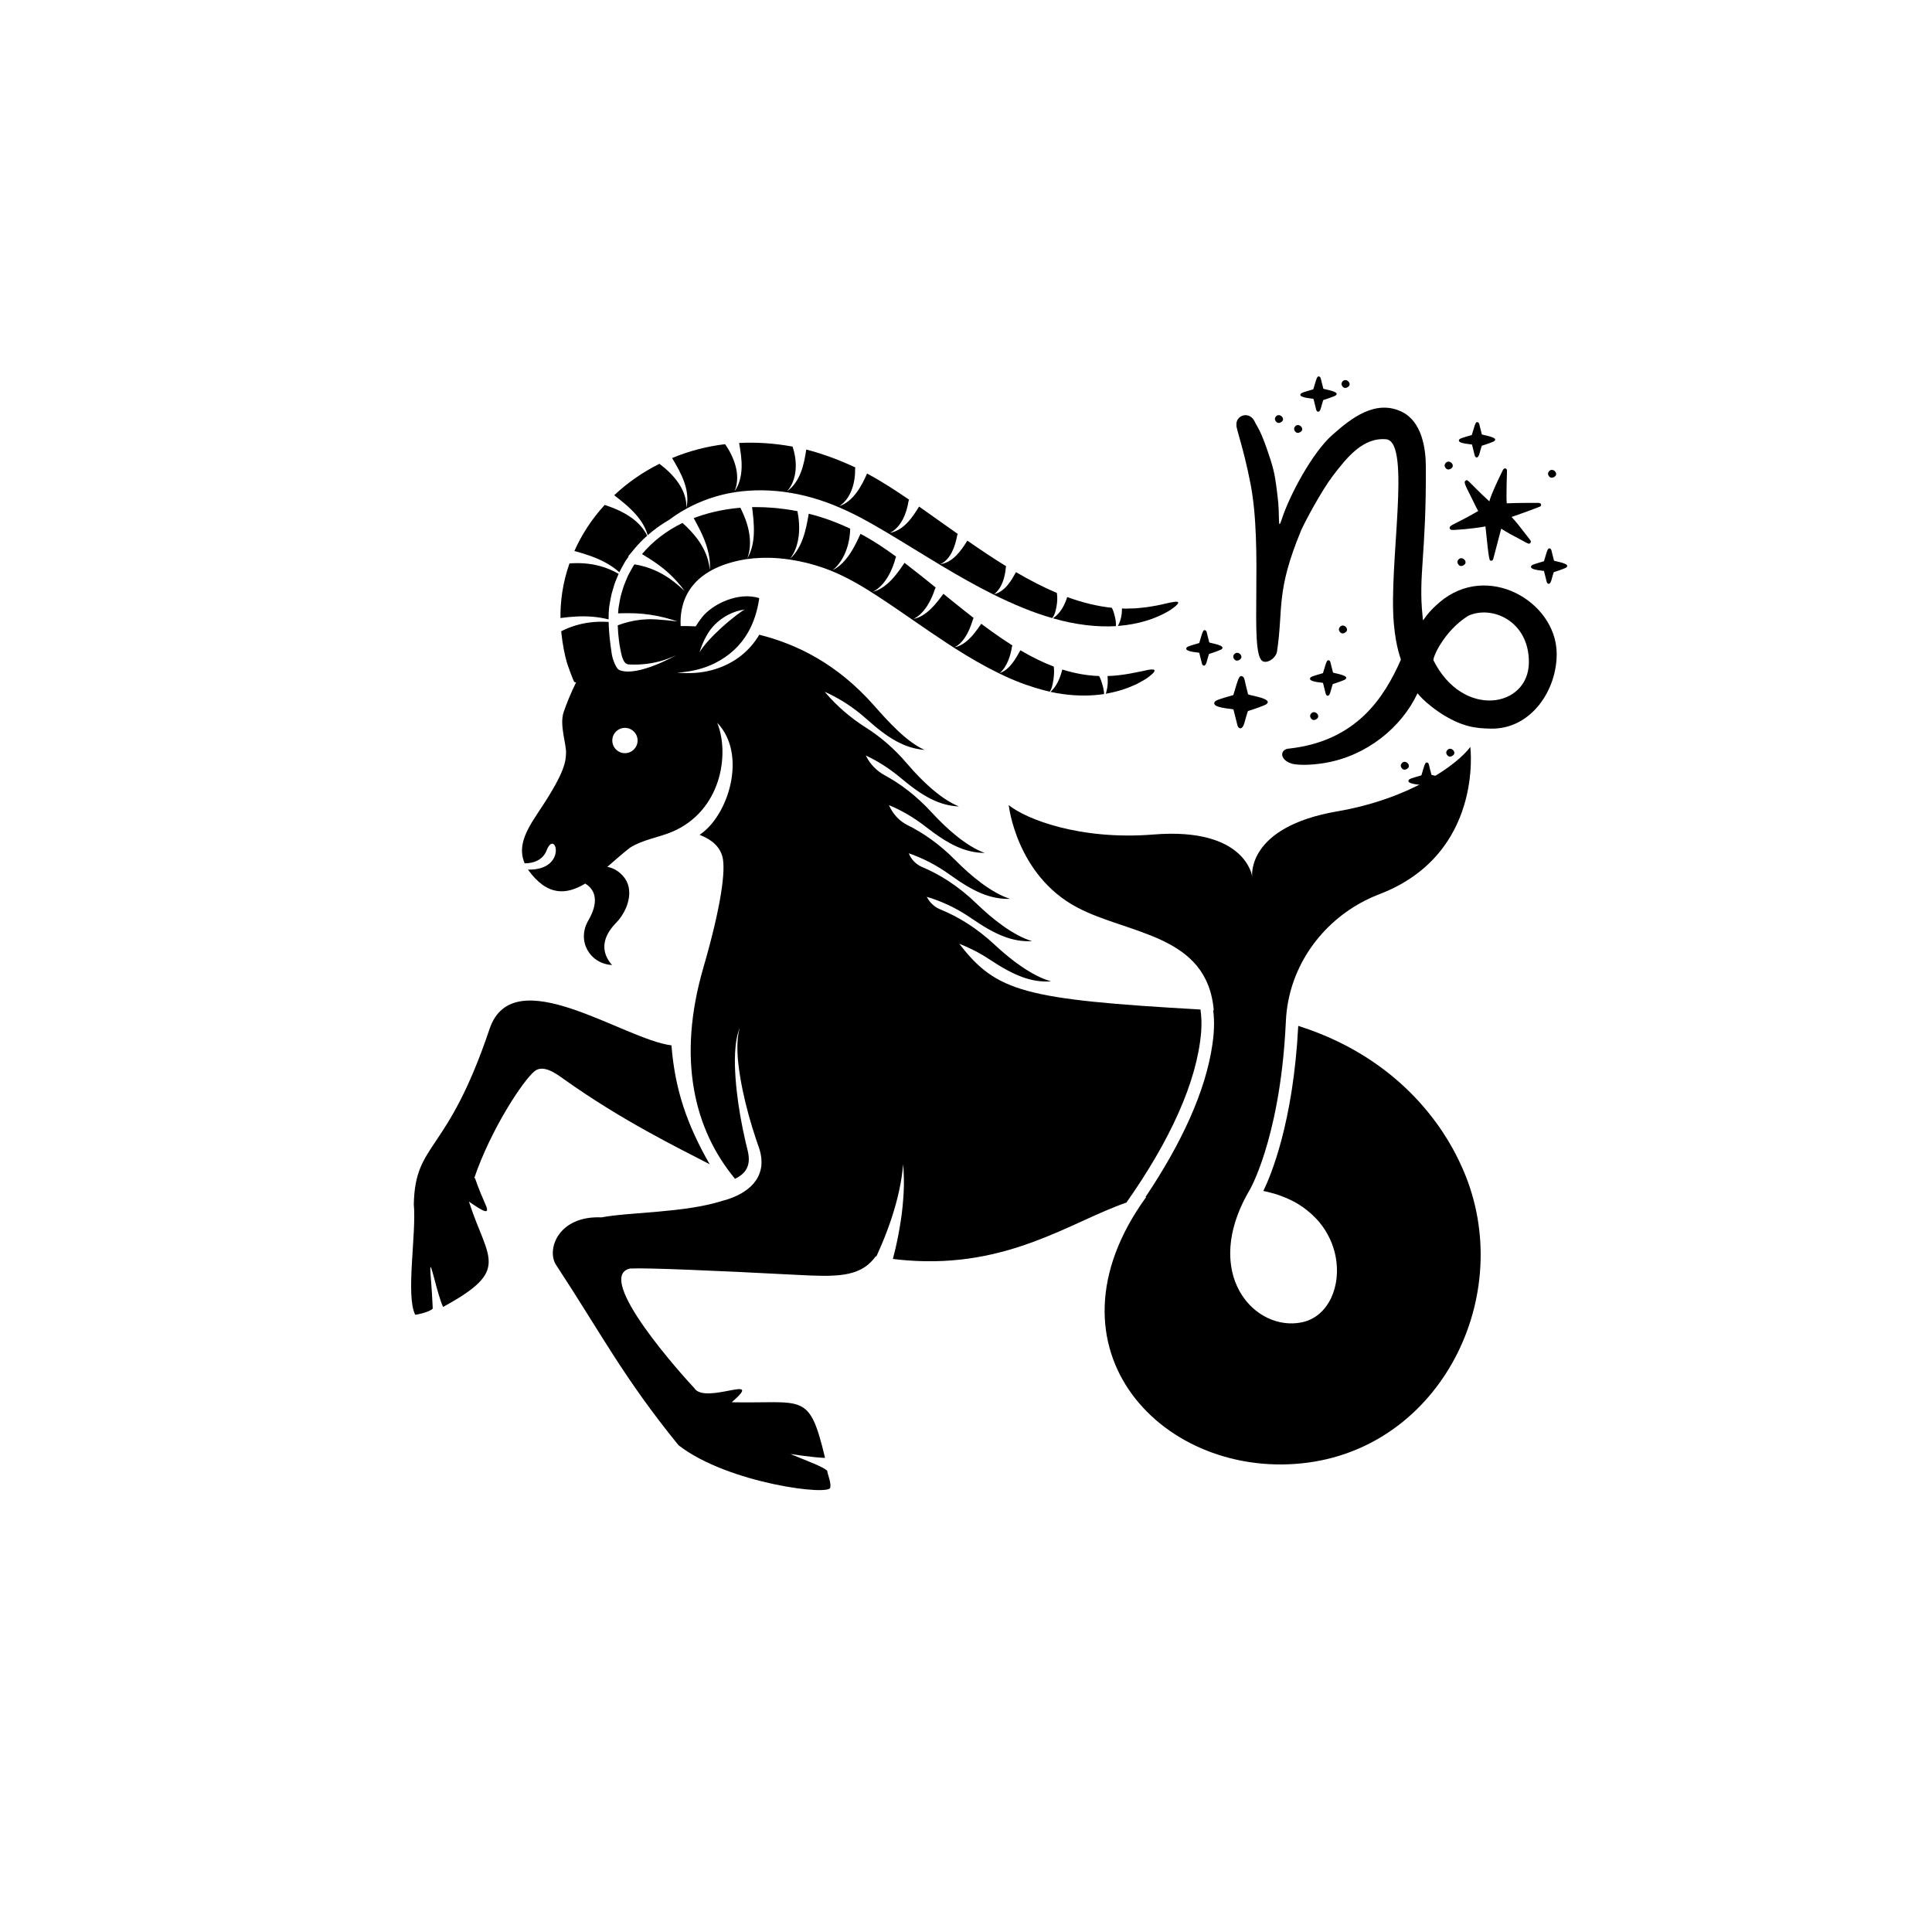 <svg xmlns="http://www.w3.org/2000/svg" xmlns:xlink="http://www.w3.org/1999/xlink" width="2000" zoomAndPan="magnify" viewBox="0 0 1500 1500" height="2000" preserveAspectRatio="xMidYMid meet" version="1.0"><defs><clipPath id="6adac0d4e2"><path d="M 783 579.621 L 1149.594 579.621 L 1149.594 1137 L 783 1137 Z M 783 579.621 " clip-rule="nonzero"/></clipPath><clipPath id="89fb32b63b"><path d="M 405 393.105 L 932.961 393.105 L 932.961 1156.918 L 405 1156.918 Z M 405 393.105 " clip-rule="nonzero"/></clipPath><clipPath id="ddc8912e4a"><path d="M 476 343.203 L 821 343.203 L 821 480 L 476 480 Z M 476 343.203 " clip-rule="nonzero"/></clipPath></defs><path fill="#000000" d="M 1208.594 506.719 C 1207.742 466.914 1154.934 436.141 1117.871 467.438 C 1103.035 480.008 1105.258 485.441 1104.473 478.305 C 1101.141 446.484 1107.414 430.773 1107.023 362.094 C 1106.957 347.43 1103.691 327.266 1088.527 319.801 C 1068.133 309.785 1049.18 324.516 1034.277 337.805 C 1018.789 351.621 1001.336 384.223 995.129 403.211 C 991.73 413.555 993.949 400.656 991.859 384.945 C 990.551 374.336 989.898 367.922 986.695 357.773 C 978.918 333.289 975.91 331.324 974.41 327.855 C 970.355 318.492 959.375 322.289 959.965 329.883 C 959.508 332.504 965.258 346.711 970.812 375.188 C 980.945 426.32 969.77 506.391 980.094 513.199 C 983.82 515.621 990.945 510.777 991.531 505.477 C 996.5 471.824 990.422 459.516 1010.16 411.852 C 1013.168 405.043 1025.848 381.211 1034.867 369.363 C 1045.977 354.828 1058.461 339.246 1076.566 341.078 C 1095.848 344.352 1078.004 438.301 1082.188 484.328 C 1083.953 504.035 1087.871 511.629 1087.613 512.285 C 1074.734 541.418 1053.363 575.199 1001.207 581.16 C 993.82 581.355 992.84 589.539 1002.645 592.812 C 1005.91 593.926 1016.434 594.578 1029.703 592.156 C 1061.27 586.527 1088.133 564.789 1100.551 538.277 C 1105.258 544.168 1113.887 550.848 1120.031 554.707 C 1135.52 564.266 1145.586 565.512 1157.352 565.707 C 1188.594 566.426 1209.18 535.723 1208.594 506.719 Z M 1187.023 514.508 C 1186.633 549.535 1135.781 558.242 1112.973 512.742 C 1112.055 510.844 1121.012 489.957 1139.898 478.109 C 1158.332 469.598 1187.352 482.168 1187.023 514.508 Z M 1187.023 514.508 " fill-opacity="1" fill-rule="nonzero"/><path fill="#000000" d="M 959.637 512.809 C 961.141 513.266 962.84 512.152 963.43 511.301 C 965.324 508.422 959.898 504.297 957.676 508.879 C 957.023 510.32 958.266 512.348 959.637 512.809 Z M 959.637 512.809 " fill-opacity="1" fill-rule="nonzero"/><path fill="#000000" d="M 1017.352 554.969 C 1016.695 556.41 1017.938 558.441 1019.312 558.898 C 1020.812 559.355 1022.512 558.242 1023.102 557.395 C 1024.93 554.512 1019.508 550.387 1017.352 554.969 Z M 1017.352 554.969 " fill-opacity="1" fill-rule="nonzero"/><path fill="#000000" d="M 1039.703 487.73 C 1039.051 489.172 1040.289 491.203 1041.664 491.66 C 1043.168 492.117 1044.867 491.004 1045.453 490.156 C 1047.352 487.273 1041.926 483.148 1039.703 487.73 Z M 1039.703 487.73 " fill-opacity="1" fill-rule="nonzero"/><path fill="#000000" d="M 1004.93 332.043 C 1004.277 333.484 1005.52 335.516 1006.891 335.973 C 1008.395 336.43 1010.094 335.316 1010.684 334.465 C 1012.512 331.652 1007.09 327.461 1004.93 332.043 Z M 1004.93 332.043 " fill-opacity="1" fill-rule="nonzero"/><path fill="#000000" d="M 1041.73 297.148 C 1041.074 298.59 1042.316 300.617 1043.691 301.078 C 1045.191 301.535 1046.891 300.422 1047.48 299.57 C 1049.312 296.691 1043.887 292.566 1041.73 297.148 Z M 1041.73 297.148 " fill-opacity="1" fill-rule="nonzero"/><path fill="#000000" d="M 1127.547 362.879 C 1129.441 360 1124.016 355.875 1121.793 360.457 C 1121.141 361.898 1122.383 363.93 1123.754 364.387 C 1125.258 364.844 1127.023 363.73 1127.547 362.879 Z M 1127.547 362.879 " fill-opacity="1" fill-rule="nonzero"/><path fill="#000000" d="M 1131.73 435.422 C 1131.074 436.863 1132.316 438.891 1133.691 439.352 C 1135.191 439.809 1136.891 438.695 1137.48 437.844 C 1139.312 434.965 1133.887 430.84 1131.73 435.422 Z M 1131.73 435.422 " fill-opacity="1" fill-rule="nonzero"/><path fill="#000000" d="M 1204.016 370.801 C 1205.52 371.262 1207.219 370.148 1207.809 369.297 C 1209.703 366.414 1204.277 362.293 1202.055 366.875 C 1201.402 368.316 1202.645 370.344 1204.016 370.801 Z M 1204.016 370.801 " fill-opacity="1" fill-rule="nonzero"/><path fill="#000000" d="M 1123.035 583.383 C 1122.383 584.824 1123.625 586.855 1124.996 587.312 C 1126.5 587.77 1128.199 586.656 1128.789 585.809 C 1130.617 582.926 1125.258 578.801 1123.035 583.383 Z M 1123.035 583.383 " fill-opacity="1" fill-rule="nonzero"/><path fill="#000000" d="M 1087.742 593.531 C 1087.09 594.973 1088.332 597.004 1089.703 597.461 C 1091.207 597.918 1092.906 596.805 1093.492 595.953 C 1095.324 593.074 1089.898 588.949 1087.742 593.531 Z M 1087.742 593.531 " fill-opacity="1" fill-rule="nonzero"/><path fill="#000000" d="M 990.031 324.32 C 989.375 325.758 990.617 327.789 991.992 328.246 C 993.492 328.703 995.191 327.594 995.781 326.742 C 997.609 323.926 992.188 319.801 990.031 324.32 Z M 990.031 324.32 " fill-opacity="1" fill-rule="nonzero"/><path fill="#000000" d="M 968.984 538.996 C 968.395 536.18 968.004 535.328 967.285 532.188 C 966.434 528.52 966.172 526.031 964.867 525.312 C 961.793 523.609 961.402 527.277 957.547 539.648 C 946.238 542.922 943.43 543.711 942.84 545.41 C 941.793 548.555 948.395 549.602 957.609 550.715 L 960.812 563.352 C 961.664 566.035 964.539 566.953 966.109 561.387 C 966.109 561.32 968.723 552.09 968.918 552.023 C 973.492 550.715 981.859 547.637 982.84 546.984 C 989.898 542.336 969.18 539.914 968.984 538.996 Z M 968.984 538.996 " fill-opacity="1" fill-rule="nonzero"/><path fill="#000000" d="M 1206.5 435.227 C 1206.109 433.328 1205.848 432.738 1205.324 430.641 C 1204.734 428.156 1204.539 426.453 1203.691 425.992 C 1201.598 424.816 1201.336 427.305 1198.723 435.75 C 1191.074 437.977 1189.113 438.5 1188.723 439.676 C 1188.004 441.836 1192.512 442.559 1198.723 443.277 L 1200.879 451.855 C 1201.469 453.688 1203.43 454.344 1204.473 450.547 C 1204.473 450.48 1206.238 444.195 1206.371 444.195 C 1209.441 443.344 1215.129 441.184 1215.781 440.789 C 1220.684 437.453 1206.566 435.812 1206.5 435.227 Z M 1206.5 435.227 " fill-opacity="1" fill-rule="nonzero"/><path fill="#000000" d="M 1142.84 345.137 L 1144.996 353.715 C 1145.586 355.547 1147.547 356.203 1148.594 352.406 C 1148.594 352.34 1150.355 346.055 1150.488 346.055 C 1153.559 345.203 1159.246 343.043 1159.898 342.648 C 1164.672 339.441 1150.617 337.805 1150.488 337.215 C 1150.094 335.316 1149.832 334.727 1149.312 332.633 C 1148.723 330.145 1148.527 328.441 1147.676 327.984 C 1145.586 326.805 1145.324 329.293 1142.711 337.738 C 1135.062 339.965 1133.102 340.488 1132.711 341.668 C 1132.121 343.699 1136.566 344.352 1142.84 345.137 Z M 1142.84 345.137 " fill-opacity="1" fill-rule="nonzero"/><path fill="#000000" d="M 1034.93 522.105 C 1034.539 520.207 1034.277 519.617 1033.754 517.52 C 1033.168 515.035 1032.973 513.332 1032.121 512.871 C 1030.031 511.695 1029.77 514.184 1027.152 522.629 C 1019.508 524.855 1017.547 525.379 1017.152 526.555 C 1016.434 528.715 1020.945 529.438 1027.152 530.156 L 1029.312 538.734 C 1029.898 540.566 1031.859 541.223 1032.906 537.426 C 1032.906 537.359 1034.672 531.074 1034.801 531.074 C 1037.871 530.223 1043.559 528.062 1044.211 527.668 C 1049.113 524.332 1034.996 522.695 1034.93 522.105 Z M 1034.93 522.105 " fill-opacity="1" fill-rule="nonzero"/><path fill="#000000" d="M 938.852 498.73 C 938.461 496.832 938.199 496.242 937.676 494.148 C 937.09 491.66 936.891 489.957 936.043 489.5 C 933.949 488.32 933.691 490.809 931.074 499.254 C 923.43 501.48 921.469 502.004 921.074 503.184 C 920.355 505.344 924.867 506.062 931.074 506.785 L 933.23 515.359 C 933.82 517.195 935.781 517.848 936.828 514.051 C 936.828 513.984 938.59 507.699 938.723 507.699 C 941.793 506.852 947.48 504.688 948.133 504.297 C 953.035 500.957 938.984 499.32 938.852 498.73 Z M 938.852 498.73 " fill-opacity="1" fill-rule="nonzero"/><path fill="#000000" d="M 1019.77 309.652 L 1021.926 318.23 C 1022.512 320.062 1024.473 320.719 1025.52 316.922 C 1025.52 316.855 1027.285 310.57 1027.414 310.57 C 1030.488 309.719 1036.172 307.559 1036.828 307.164 C 1041.598 303.957 1027.547 302.32 1027.414 301.73 C 1027.023 299.832 1026.762 299.242 1026.238 297.148 C 1025.652 294.66 1025.453 292.957 1024.605 292.5 C 1022.512 291.32 1022.25 293.809 1019.637 302.254 C 1011.992 304.48 1010.031 305.004 1009.637 306.184 C 1009.051 308.148 1013.492 308.867 1019.77 309.652 Z M 1019.77 309.652 " fill-opacity="1" fill-rule="nonzero"/><path fill="#000000" d="M 1111.336 601.453 C 1110.945 599.555 1110.684 598.965 1110.16 596.871 C 1109.57 594.383 1109.375 592.68 1108.527 592.223 C 1106.434 591.043 1106.172 593.531 1103.559 601.977 C 1095.91 604.203 1093.953 604.727 1093.559 605.906 C 1092.84 608.066 1097.352 608.785 1103.559 609.508 L 1105.715 618.082 C 1106.305 619.918 1108.266 620.57 1109.312 616.773 C 1109.312 616.707 1111.074 610.422 1111.207 610.422 C 1114.277 609.574 1119.965 607.41 1120.617 607.02 C 1125.586 603.68 1111.469 602.109 1111.336 601.453 Z M 1111.336 601.453 " fill-opacity="1" fill-rule="nonzero"/><path fill="#000000" d="M 1173.559 401.379 C 1183.363 398.039 1195.391 393.52 1195.781 393.258 C 1196.895 392.539 1196.957 390.574 1194.539 390.445 C 1193.887 390.445 1181.012 390.312 1169.832 390.77 C 1169.312 386.121 1170.031 365.566 1170.031 365.367 C 1170.031 364.191 1169.246 363.668 1168.461 363.668 C 1167.414 363.668 1166.895 364.777 1166.434 365.762 C 1162.773 373.355 1158.199 382.652 1156.305 389.266 C 1139.113 373.355 1139.898 371.914 1137.871 373.16 C 1136.238 374.141 1137.676 376.891 1141.273 384.027 C 1147.809 397.188 1146.109 393.914 1146.695 394.961 C 1147.809 397.188 1148.004 396.531 1146.891 397.188 C 1129.637 407.27 1125.062 407.598 1125.52 410.086 C 1125.848 411.852 1128.004 411.461 1129.832 411.395 C 1139.965 410.871 1150.945 409.234 1153.297 408.711 C 1154.344 417.613 1155.715 434.375 1156.891 435.094 C 1157.742 435.617 1158.789 435.488 1159.312 434.113 C 1159.637 433.262 1165.258 411.199 1165.52 410.477 C 1166.762 411.199 1170.879 413.816 1172.188 414.473 C 1186.238 421.871 1186.109 422.262 1187.352 422.066 C 1188.07 421.934 1188.594 421.148 1188.527 420.496 C 1188.461 419.512 1189.051 420.625 1178.852 407.465 C 1175.848 403.668 1174.801 402.816 1173.559 401.379 Z M 1173.559 401.379 " fill-opacity="1" fill-rule="nonzero"/><g clip-path="url(#6adac0d4e2)"><path fill="#000000" d="M 1015.629 1135.547 C 1121.902 1121.281 1179.332 1000.16 1133.898 903.645 C 1127.672 890.422 1097.188 824.711 1007.945 796.484 C 1004.105 871.805 986.438 913.281 980.859 924.656 C 980.984 924.68 981.098 924.711 981.219 924.738 C 983.309 925.168 985.32 925.66 987.277 926.195 C 988.082 926.418 988.902 926.625 989.691 926.863 C 990.867 927.219 992.023 927.594 993.16 927.984 C 993.922 928.25 994.648 928.547 995.391 928.832 C 996.344 929.188 997.281 929.562 998.203 929.945 C 998.895 930.234 999.574 930.527 1000.246 930.832 C 1000.766 931.066 1001.281 931.305 1001.793 931.547 C 1002.523 931.898 1003.242 932.262 1003.949 932.629 C 1005.422 933.398 1006.871 934.191 1008.242 935.031 C 1010.602 936.484 1012.758 938.062 1014.816 939.691 C 1017.301 941.66 1019.578 943.746 1021.652 945.922 C 1022.617 946.945 1023.566 947.977 1024.441 949.039 C 1027.664 952.949 1030.277 957.125 1032.32 961.422 C 1033.68 964.289 1034.789 967.207 1035.652 970.152 C 1036.52 973.094 1037.145 976.059 1037.527 979 C 1037.918 981.945 1038.074 984.871 1038.012 987.742 C 1037.977 989.184 1037.891 990.602 1037.746 992.004 C 1037.176 997.621 1035.742 1002.938 1033.523 1007.66 C 1032.969 1008.844 1032.367 1009.988 1031.715 1011.086 C 1029.762 1014.391 1027.379 1017.324 1024.605 1019.75 C 1020.91 1022.984 1016.512 1025.332 1011.504 1026.473 C 1008.039 1027.27 1004.523 1027.582 1001.02 1027.453 C 999.859 1027.406 998.691 1027.312 997.527 1027.168 C 995.215 1026.883 992.914 1026.398 990.648 1025.727 C 988.391 1025.055 986.168 1024.203 984.012 1023.164 C 983.043 1022.695 982.086 1022.18 981.141 1021.645 C 980.863 1021.484 980.594 1021.32 980.316 1021.156 C 979.621 1020.738 978.938 1020.305 978.258 1019.848 C 977.992 1019.672 977.723 1019.492 977.457 1019.309 C 976.555 1018.676 975.664 1018.02 974.793 1017.32 C 973.832 1016.543 972.898 1015.723 971.988 1014.863 C 969.348 1012.371 966.938 1009.527 964.805 1006.383 C 964.609 1006.094 964.418 1005.801 964.23 1005.5 C 963.754 1004.766 963.289 1004.008 962.84 1003.242 C 962.668 1002.934 962.484 1002.629 962.309 1002.316 C 961.074 1000.086 959.969 997.73 959.023 995.242 C 958.555 994.012 958.133 992.746 957.742 991.453 C 957.617 991.035 957.516 990.594 957.395 990.172 C 957.148 989.281 956.91 988.391 956.703 987.48 C 956.582 986.957 956.488 986.43 956.383 985.906 C 956.211 985.051 956.047 984.191 955.914 983.316 C 955.828 982.75 955.75 982.176 955.676 981.602 C 955.566 980.734 955.469 979.855 955.391 978.969 C 955.34 978.375 955.297 977.781 955.258 977.184 C 955.203 976.266 955.176 975.336 955.156 974.398 C 955.145 973.809 955.125 973.219 955.133 972.629 C 955.141 971.594 955.184 970.543 955.238 969.492 C 955.258 969.062 955.266 968.648 955.297 968.219 C 955.305 968.082 955.309 967.941 955.32 967.801 C 955.43 966.332 955.574 964.844 955.773 963.328 C 955.812 963.039 955.863 962.746 955.902 962.457 C 956.059 961.359 956.242 960.258 956.449 959.141 C 956.496 958.875 956.547 958.617 956.598 958.352 C 956.66 958.027 956.734 957.695 956.801 957.367 C 957.008 956.367 957.227 955.363 957.473 954.352 C 957.605 953.785 957.762 953.215 957.91 952.648 C 958.16 951.699 958.426 950.75 958.711 949.789 C 958.891 949.191 959.074 948.59 959.266 947.984 C 959.574 947.02 959.902 946.051 960.25 945.07 C 960.457 944.477 960.66 943.883 960.883 943.293 C 961.281 942.219 961.715 941.145 962.156 940.062 C 962.367 939.551 962.559 939.039 962.781 938.527 C 964.137 935.348 965.691 932.113 967.445 928.816 C 968.465 926.91 969.539 924.988 970.699 923.047 C 970.699 923.047 971.531 921.582 972.914 918.621 C 973.371 917.633 973.891 916.48 974.465 915.156 C 974.75 914.496 975.051 913.793 975.359 913.047 C 975.977 911.559 976.637 909.898 977.336 908.07 C 978.035 906.238 978.77 904.238 979.52 902.07 C 980.277 899.898 981.055 897.555 981.852 895.043 C 985.016 884.98 988.398 872.156 991.301 856.477 C 994.527 839.086 997.168 818.176 998.316 793.645 C 998.328 793.285 998.355 792.945 998.367 792.586 C 998.426 791.273 998.512 789.969 998.617 788.664 C 998.707 787.609 998.82 786.551 998.938 785.5 C 998.961 785.285 998.98 785.07 999.004 784.855 C 999.305 782.328 999.699 779.828 1000.172 777.355 C 1000.172 777.344 1000.176 777.336 1000.176 777.324 C 1007.312 740.188 1033.891 708.902 1069.727 694.73 C 1070.34 694.488 1070.953 694.25 1071.57 694.008 C 1151.996 662.738 1141.562 579.914 1141.562 579.914 C 1131.449 593.637 1094.867 620.203 1038.34 629.918 C 967.355 642.113 972.195 680.523 972.195 680.523 C 972.195 680.523 967.355 642.113 895.566 647.91 C 838.402 652.523 796.371 635.863 783.168 625.078 C 783.168 625.078 789 679.391 836.137 704.445 C 876.016 725.641 937.355 725.191 942.359 784.414 C 942.219 784.402 942.078 784.395 941.938 784.383 C 942.488 788.938 942.691 793.59 942.512 798.301 C 942.461 799.715 942.383 801.129 942.262 802.551 C 942.262 802.555 942.262 802.555 942.262 802.555 C 942.262 802.566 942.258 802.574 942.258 802.586 C 942.035 805.172 941.742 807.777 941.375 810.402 C 936.23 847.238 916.992 888.184 889.316 929.445 C 889.523 929.398 889.734 929.344 889.941 929.297 C 803.996 1047.883 904.527 1150.469 1015.629 1135.547 " fill-opacity="1" fill-rule="nonzero"/></g><g clip-path="url(#89fb32b63b)"><path fill="#000000" d="M 485.203 584.766 C 479.781 584.766 475.387 580.367 475.387 574.945 C 475.387 569.52 479.781 565.121 485.203 565.121 C 490.625 565.121 495.02 569.52 495.02 574.945 C 495.02 580.367 490.625 584.766 485.203 584.766 Z M 553.027 487.055 C 553.641 486.328 554.27 485.629 554.934 484.98 C 561.219 478.758 569.23 474.395 578.355 473.219 C 576.895 473.566 568.387 479.832 559.789 487.68 C 553.254 493.648 546.672 500.539 543.117 506.441 C 545.215 499.695 548.434 492.48 553.027 487.055 Z M 699.398 947.594 C 698.297 954.855 696.918 962.09 695.266 969.273 C 694.621 972.02 693.941 974.73 693.242 977.441 C 696.855 977.891 700.492 978.27 704.145 978.551 C 783.016 984.691 831.379 948.594 874.543 933.672 C 908.238 885.84 929.246 840.168 932.531 801.723 C 933.059 795.551 932.863 789.543 932.051 783.785 C 794.949 775.969 773.695 770.094 744.766 732.719 C 752.469 735.711 760.457 739.715 768.547 745.074 C 787.5 757.625 800.922 762.953 816.07 761.926 C 801.41 757.848 785.156 745.523 772.402 733.621 C 757.875 720.059 743.359 711.465 730.113 706.09 C 725.555 704.238 721.805 700.758 719.605 696.355 L 719.566 696.281 C 730.523 699.527 742.312 704.781 754.266 713.023 C 772.922 725.895 786.207 731.453 801.332 730.715 C 786.789 726.379 770.812 713.781 758.312 701.676 C 743.82 687.633 729.258 678.738 715.957 673.148 C 711.227 671.156 707.504 667.355 705.609 662.582 L 705.578 662.504 C 715.785 666.008 726.625 671.297 737.559 679.191 C 755.918 692.445 769.066 698.289 784.18 697.871 C 769.75 693.227 754.062 680.305 741.844 667.941 C 729.258 655.215 716.52 646.523 704.609 640.629 C 698.125 637.414 693.102 631.867 690.242 625.219 L 690.195 625.105 C 699.398 628.941 709.016 634.312 718.637 641.816 C 736.504 655.75 749.426 662.074 764.543 662.23 C 750.293 657.043 735.09 643.547 723.328 630.738 C 711.18 617.508 698.73 608.336 687.016 601.996 C 680.875 598.672 675.832 593.645 672.652 587.422 C 672.508 587.137 672.363 586.855 672.215 586.57 C 681.059 590.719 690.227 596.344 699.324 603.996 C 716.691 618.605 729.395 625.422 744.516 626.133 C 730.449 620.418 715.727 606.348 704.426 593.086 C 693.859 580.691 682.93 571.621 672.426 564.988 C 660.598 557.508 649.914 548.398 640.844 537.738 C 640.668 537.531 640.488 537.32 640.309 537.113 C 650.875 541.805 662.012 548.59 672.914 558.367 C 689.969 573.652 702.578 580.953 717.867 582.234 C 703.828 575.984 690.113 560.766 678.48 547.625 C 650.023 515.484 618.93 500.16 589.527 492.805 C 581.551 506.07 570.141 514.715 555.762 519.375 C 547.465 522.062 538.684 522.945 529.969 522.535 L 525.68 522.332 L 529.949 521.895 C 538.629 520.992 547.176 518.809 554.98 514.91 C 566.094 509.355 574.805 501.434 580.848 490.855 C 584.043 485.25 586.484 478.895 588.121 471.738 C 588.66 469.371 589.137 466.941 589.5 464.398 C 573.324 459.18 553.137 469.004 545 479.309 C 543.242 481.535 541.656 483.895 540.141 486.301 C 537.668 486.203 535.223 486.129 532.824 486.07 C 531.371 486.035 529.922 486.039 528.465 486.059 C 528.402 484.871 528.371 483.637 528.387 482.359 C 528.426 478.355 528.918 473.957 530.191 469.477 C 531.586 464.555 533.914 459.543 537.668 454.848 C 544.953 445.73 557.535 437.832 578.773 434.234 C 578.816 434.223 578.855 434.215 578.891 434.211 C 579.074 434.188 579.27 434.172 579.445 434.141 C 581.164 433.902 582.902 433.695 584.668 433.531 C 585.176 433.48 585.699 433.449 586.215 433.41 C 587.707 433.289 589.199 433.195 590.715 433.141 C 591.426 433.109 592.137 433.094 592.855 433.082 C 594.32 433.051 595.797 433.047 597.281 433.078 C 597.816 433.086 598.348 433.094 598.883 433.109 C 600.918 433.184 602.965 433.293 605.027 433.488 C 607.902 433.734 610.797 434.078 613.711 434.52 C 618.07 435.184 622.461 436.062 626.84 437.156 C 631.223 438.258 635.598 439.574 639.93 441.113 C 651.543 445.289 662.316 450.914 673.734 458.008 C 679.379 461.512 685.004 465.199 690.625 468.984 C 693.43 470.875 696.238 472.789 699.047 474.715 C 701.852 476.641 704.656 478.574 707.465 480.516 C 708.332 481.117 709.203 481.719 710.078 482.316 C 718.418 488.082 726.773 493.805 735.168 499.301 C 737.191 500.625 739.215 501.957 741.25 503.258 C 746.922 506.859 752.621 510.328 758.352 513.605 C 758.75 513.832 759.156 514.039 759.555 514.27 C 762.016 515.664 764.48 517.039 766.953 518.352 C 767.898 518.855 768.844 519.309 769.789 519.797 C 771.719 520.793 773.641 521.809 775.578 522.75 C 775.586 522.754 775.598 522.758 775.605 522.762 C 775.586 522.762 775.57 522.75 775.559 522.715 C 775.664 522.73 775.762 522.699 775.855 522.688 C 775.836 522.695 775.812 522.699 775.793 522.711 C 775.734 522.73 775.684 522.754 775.621 522.77 C 777.168 523.535 778.723 524.273 780.273 524.988 C 785.52 527.414 790.801 529.578 796.059 531.457 C 798.465 532.316 800.867 533.113 803.262 533.852 C 807.211 535.07 811.145 536.148 815.023 537.027 C 816.469 534.934 817.027 532.441 817.48 529.977 C 817.594 529.359 817.703 528.742 817.816 528.133 C 818.105 526.277 818.301 524.383 818.359 522.512 C 818.414 520.82 818.363 519.141 818.152 517.516 C 809.812 514.363 801.238 510.156 792.562 505.078 C 792.445 505.012 792.324 504.949 792.211 504.883 C 788.547 511.43 784.008 519.941 776.145 522.586 C 781.93 517.68 784.633 508.934 785.688 502.062 L 785.699 502.051 L 785.688 502.035 C 785.742 501.785 785.938 501.344 786.023 501.125 C 780.629 497.727 775.195 494.012 769.719 490.078 C 767.105 488.195 764.48 486.281 761.848 484.297 C 760.301 486.527 758.605 488.965 756.719 491.32 C 756.719 491.32 756.715 491.32 756.715 491.324 C 756.344 491.793 755.957 492.254 755.566 492.715 C 755.473 492.828 755.375 492.934 755.277 493.047 C 754.98 493.395 754.68 493.742 754.371 494.078 C 754.234 494.227 754.09 494.375 753.953 494.523 C 753.676 494.816 753.402 495.117 753.117 495.402 C 753.02 495.504 752.914 495.594 752.812 495.695 C 752.484 496.02 752.156 496.34 751.82 496.656 C 751.668 496.797 751.512 496.922 751.359 497.055 C 751.062 497.32 750.766 497.586 750.465 497.836 C 750.27 497.996 750.074 498.141 749.875 498.297 C 749.605 498.508 749.336 498.727 749.055 498.93 C 748.84 499.086 748.617 499.227 748.395 499.375 C 748.125 499.559 747.859 499.75 747.582 499.922 C 747.383 500.047 747.164 500.16 746.961 500.277 C 746.656 500.453 746.363 500.637 746.055 500.797 C 745.812 500.914 745.562 501.023 745.316 501.137 C 745.031 501.27 744.758 501.414 744.469 501.535 C 744.207 501.641 743.938 501.727 743.672 501.824 C 743.387 501.926 743.102 502.039 742.812 502.133 C 742.543 502.215 742.27 502.273 741.992 502.34 C 741.699 502.418 741.41 502.504 741.105 502.566 C 741.094 502.566 741.086 502.57 741.078 502.57 C 741.082 502.59 741.102 502.582 741.113 502.547 C 742.086 502.059 742.996 501.48 743.855 500.824 C 744.289 500.496 744.703 500.145 745.109 499.781 C 745.914 499.047 746.668 498.246 747.375 497.395 C 748.438 496.109 749.395 494.711 750.25 493.238 C 751.109 491.766 751.879 490.227 752.562 488.676 C 753.016 487.641 753.434 486.602 753.82 485.566 C 754.406 484.023 754.91 482.492 755.359 481.047 C 755.355 481.047 755.363 481.043 755.363 481.043 C 755.363 481.023 755.406 481.004 755.438 480.984 C 755.52 480.93 755.562 480.898 755.578 480.867 C 755.598 480.844 755.586 480.824 755.566 480.809 C 755.508 480.762 755.309 480.762 755.434 480.641 L 755.445 480.652 L 755.434 480.641 L 755.426 480.641 C 755.473 480.57 755.523 480.48 755.578 480.398 C 755.688 480.215 755.824 480.023 755.996 479.832 C 750.203 475.352 744.355 470.672 738.422 465.867 C 736.445 464.266 734.457 462.648 732.461 461.023 C 726.816 468.676 719.297 478.602 709.203 480.559 C 709.199 480.562 709.191 480.562 709.184 480.562 C 717.836 476.387 723.199 465.762 725.953 457.148 C 725.938 457.137 725.988 457.121 726.031 457.105 C 726.039 457.102 726.051 457.102 726.055 457.094 C 726.078 457.074 726.121 457.055 726.16 457.039 C 726.199 457.02 726.238 457 726.258 456.984 C 726.277 456.965 726.254 456.957 726.227 456.945 C 726.223 456.941 726.227 456.938 726.223 456.938 C 726.195 456.922 726.152 456.91 726.113 456.906 C 726.051 456.887 725.988 456.875 725.965 456.855 C 725.949 456.84 725.965 456.82 726.027 456.797 L 726.027 456.801 L 726.031 456.809 C 726.191 456.633 726.242 456.477 726.551 456.219 C 719.398 450.414 712.066 444.512 704.438 438.672 C 703.711 438.117 702.992 437.559 702.258 437 C 701.168 438.625 700 440.344 698.758 442.07 C 697.926 443.223 697.059 444.387 696.152 445.531 C 695.309 446.598 694.43 447.648 693.523 448.676 C 692.969 449.297 692.402 449.91 691.828 450.508 C 691.824 450.508 691.82 450.516 691.82 450.52 C 690.852 451.512 689.852 452.465 688.812 453.352 C 685.477 456.223 681.766 458.465 677.641 459.453 C 677.641 459.453 677.641 459.453 677.637 459.453 C 687.125 454.832 693.031 442.543 695.434 432.781 C 695.41 432.766 695.512 432.75 695.559 432.73 C 695.582 432.711 695.629 432.691 695.68 432.672 C 695.727 432.652 695.773 432.637 695.801 432.617 C 695.895 432.547 695.152 432.57 695.477 432.473 C 695.477 432.473 695.48 432.488 695.48 432.496 C 695.48 432.504 695.48 432.504 695.48 432.504 C 695.52 432.473 695.527 432.453 695.547 432.43 C 695.605 432.355 695.629 432.293 695.766 432.176 C 693.633 430.617 691.469 429.078 689.273 427.547 C 687.074 426.023 684.844 424.512 682.578 423.02 C 681.887 422.559 681.145 422.109 680.414 421.66 C 679.562 421.129 678.727 420.598 677.855 420.078 C 677.047 419.59 676.238 419.102 675.445 418.617 C 674.262 417.863 673.039 417.16 671.805 416.477 C 670.574 415.793 669.324 415.137 668.078 414.477 C 667.504 415.746 666.898 417.062 666.258 418.414 C 664.344 422.457 662.117 426.742 659.438 430.621 C 658.586 431.852 657.688 433.012 656.754 434.137 C 655.887 435.191 654.988 436.207 654.039 437.145 C 653.387 437.789 652.719 438.402 652.023 438.98 C 650.262 440.465 648.375 441.727 646.348 442.707 C 649.723 440.109 652.484 436.598 654.633 432.539 C 655.352 431.191 656.004 429.77 656.582 428.312 C 657.164 426.852 657.668 425.359 658.102 423.859 C 658.961 420.855 659.52 417.805 659.816 414.883 C 659.961 413.418 660.043 411.992 660.059 410.617 C 660.023 410.609 660.141 410.574 660.199 410.547 C 660.199 410.547 660.223 410.535 660.238 410.527 L 660.234 410.527 L 660 410.418 C 659.977 410.418 659.977 410.41 659.977 410.41 C 654.836 407.98 649.578 405.777 644.223 403.836 C 638.867 401.898 633.422 400.223 627.906 398.855 C 627.406 401.777 626.852 404.945 626.141 408.168 C 625.434 411.395 624.57 414.672 623.441 417.805 C 622.316 420.945 620.957 423.93 619.293 426.625 C 618.871 427.309 618.438 427.973 617.984 428.613 C 616.621 430.543 615.086 432.273 613.359 433.738 C 614.758 431.996 615.941 430.031 616.914 427.902 C 617.484 426.668 617.965 425.367 618.395 424.035 C 618.523 423.633 618.645 423.234 618.762 422.828 C 619.363 420.711 619.812 418.508 620.09 416.262 C 620.504 412.969 620.562 409.594 620.367 406.301 C 620.176 403.016 619.73 399.812 619.137 396.879 C 616.352 396.328 613.551 395.855 610.75 395.441 C 609.836 395.312 608.922 395.219 608.004 395.098 C 606.113 394.852 604.223 394.617 602.328 394.434 C 601.23 394.332 600.133 394.27 599.035 394.188 C 597.32 394.055 595.602 393.938 593.891 393.863 C 592.723 393.816 591.559 393.797 590.398 393.777 C 588.23 393.734 586.07 393.684 583.914 393.734 C 584.281 396.695 584.672 399.918 584.957 403.234 C 585.266 406.891 585.441 410.664 585.266 414.371 C 584.969 421.48 583.449 428.078 580.203 433.477 C 580.387 433 580.543 432.496 580.707 432.004 C 580.852 431.562 580.992 431.113 581.117 430.652 C 581.445 429.449 581.711 428.203 581.898 426.93 C 582.156 425.172 582.297 423.363 582.301 421.52 C 582.301 420.605 582.27 419.684 582.211 418.75 C 582.105 417.098 581.91 415.426 581.621 413.758 C 581.043 410.273 580.07 406.812 578.871 403.508 C 577.977 401.027 576.953 398.641 575.883 396.398 C 575.523 395.648 575.164 394.922 574.797 394.207 C 567.566 394.805 560.438 395.957 553.496 397.652 C 550.949 398.273 548.43 398.965 545.941 399.73 C 543.449 400.504 540.996 401.348 538.582 402.273 C 539.391 403.746 540.234 405.285 541.082 406.875 C 543.629 411.652 546.215 416.906 548.039 422.238 C 548.969 424.914 549.703 427.566 550.242 430.195 C 550.418 431.074 550.574 431.945 550.707 432.82 C 550.832 433.637 550.938 434.441 551.02 435.238 C 551.086 435.922 551.129 436.598 551.168 437.27 C 551.168 437.355 551.18 437.441 551.184 437.531 C 551.25 439.043 551.227 440.516 551.102 441.93 C 551.102 441.934 551.102 441.934 551.102 441.934 L 550.973 442.004 C 550.812 439.711 550.387 437.332 549.723 434.93 C 549.719 434.91 549.711 434.891 549.707 434.875 C 549.492 434.098 549.25 433.324 548.984 432.547 C 548.949 432.445 548.91 432.348 548.879 432.25 C 548.633 431.547 548.371 430.848 548.09 430.148 C 548.004 429.934 547.902 429.727 547.816 429.516 C 547.566 428.926 547.316 428.332 547.039 427.746 C 546.867 427.375 546.668 427.012 546.484 426.641 C 546.27 426.211 546.066 425.777 545.836 425.348 C 545.426 424.59 544.996 423.832 544.543 423.09 C 544.516 423.047 544.496 423.008 544.473 422.969 C 543.508 421.352 542.438 419.77 541.293 418.238 C 537.871 413.645 533.789 409.488 529.906 406.012 C 517.504 411.996 506.602 420.445 498.473 430.199 C 500.387 431.328 502.355 432.551 504.336 433.816 C 508.926 436.754 513.562 440.027 517.715 443.695 C 519.211 445 520.648 446.34 522.02 447.707 C 523.387 449.07 524.691 450.457 525.918 451.844 C 527.836 454.023 529.641 456.262 531.242 458.43 C 531.219 458.461 531.188 458.484 531.16 458.512 C 526.234 453.867 520.664 449.312 514.391 445.781 C 510.223 443.406 505.734 441.496 501.078 440.098 C 498.293 439.262 495.449 438.609 492.582 438.152 C 491.422 439.73 490.605 441.477 489.656 443.117 C 488.805 444.754 487.82 446.312 487.148 447.965 C 487.133 448.004 487.113 448.047 487.094 448.086 C 486.832 448.719 486.566 449.34 486.301 449.969 C 486.012 450.641 485.738 451.309 485.465 451.977 C 484.625 453.992 483.848 455.984 483.332 457.984 C 482.859 459.613 482.395 461.215 481.938 462.785 C 481.543 464.363 481.309 465.914 481.012 467.445 C 480.742 468.969 480.48 470.469 480.223 471.934 C 480.098 473.391 479.977 474.812 479.863 476.207 C 480.789 476.164 481.742 476.16 482.688 476.129 C 489.781 475.926 497.195 476.152 504.422 477.219 C 508.516 477.805 512.543 478.621 516.41 479.613 C 518.336 480.105 520.23 480.641 522.062 481.211 C 523.215 481.566 524.363 481.949 525.5 482.336 C 525.5 482.379 525.5 482.418 525.508 482.461 C 525.496 482.457 510.199 480.438 502.359 480.797 C 496.012 481.082 489.809 482.16 483.836 484.051 C 483.68 484.102 483.52 484.164 483.355 484.215 C 483.355 484.211 483.355 484.207 483.355 484.203 C 483.219 484.246 483.086 484.297 482.953 484.344 C 482.961 484.344 482.965 484.348 482.969 484.348 C 482.91 484.367 482.852 484.391 482.797 484.41 C 482.789 484.406 482.785 484.398 482.781 484.398 C 482.543 484.477 482.312 484.57 482.082 484.645 C 481.25 484.918 480.422 485.18 479.605 485.504 C 479.77 490.059 480.117 493.887 480.543 497.168 C 480.582 497.477 480.613 497.812 480.66 498.113 C 480.777 498.984 480.898 499.812 481.023 500.598 C 481.406 502.957 481.812 504.965 482.18 506.695 C 482.43 507.844 482.641 508.891 482.914 509.789 C 483.199 510.637 483.484 511.375 483.773 512.027 C 483.785 512.051 483.797 512.086 483.809 512.109 C 484.418 513.449 485.059 514.387 485.848 514.996 C 486.691 515.637 487.711 515.918 489.039 515.918 C 491.258 515.918 507.402 517.234 524.996 508.695 C 524.996 508.695 495.414 525.602 481.246 520.395 C 479.492 519.746 478.508 517.926 477.562 515.867 C 477.41 515.535 477.258 515.203 477.102 514.863 C 476.719 514.012 476.34 513.047 475.965 511.918 L 475.926 511.816 L 475.898 511.715 C 475.582 510.676 475.355 509.633 475.121 508.535 L 475.02 508.07 C 474.59 505.375 474.234 502.836 473.934 500.449 C 473.008 493.066 472.652 487.188 472.543 482.871 C 467.703 482.574 462.824 482.637 458 483.258 C 450.273 484.234 442.691 486.527 435.691 490.113 C 436.828 501.195 438.574 508.805 440.023 514.082 C 440.379 515.41 445.094 528.809 445.961 529.52 C 446.215 529.723 446.684 529.785 447.293 529.746 C 443.297 537.852 439.738 546.523 437.586 552.973 C 434.246 562.988 439.805 577.758 439.477 584.914 C 439.102 593.156 437.387 601.707 416.621 632.668 C 406.285 648.078 402.508 659.016 407.367 670.297 C 414.148 670.328 421.73 667.809 424.613 659.672 C 431.5 643.254 440.93 675.867 409.902 675.16 C 425.012 696.16 439.891 694.715 454.359 686.008 C 462.539 690.895 465.055 700.434 456.785 714.605 C 447.543 730.438 457.867 748.273 475.203 749.25 C 467.559 740.707 465.875 729.215 478.281 716.52 C 487.695 706.879 493.004 690.438 483.707 680.129 C 479.848 675.855 475.723 673.762 471.516 673.031 C 477.52 667.875 483.438 662.5 489.25 658.07 C 498.883 651.98 511.383 650.172 521.469 645.961 C 559.82 629.938 566.754 585.855 556.875 561.195 C 580.438 585.742 565.594 633.406 543.16 648.137 C 547.941 650.125 557.793 654.258 560.801 664.797 C 563.75 675.109 559.852 703.922 546.078 751.332 C 525.52 822.078 538.906 877.016 570.688 915.219 C 573.523 913.848 576.012 912.156 577.816 910.051 C 579.391 908.215 580.473 906.102 580.996 903.668 C 581.531 901.238 581.473 898.504 580.996 895.703 L 580.566 893.586 L 579.973 891.172 C 579.586 889.551 579.152 887.938 578.801 886.309 C 578.043 883.066 577.328 879.812 576.68 876.555 C 574.059 863.52 572.039 850.383 571.082 837.137 C 570.637 830.516 570.355 823.883 570.73 817.246 C 571.121 810.648 571.906 803.934 574.426 797.82 C 572.5 804.137 572.359 810.754 572.582 817.258 C 572.828 823.777 573.723 830.266 574.77 836.703 C 576.918 849.574 580.117 862.27 583.871 874.742 C 584.805 877.859 585.805 880.957 586.832 884.039 C 587.32 885.574 587.879 887.086 588.398 888.609 C 588.406 888.617 588.41 888.633 588.414 888.645 L 589.219 890.961 L 590.035 893.613 C 591.004 897.211 591.547 901.137 591.078 905.219 C 590.645 909.281 589.074 913.395 586.672 916.793 C 584.527 919.887 581.793 922.32 578.93 924.34 C 578.617 924.559 578.309 924.801 577.988 925.016 C 574.77 927.148 571.387 928.762 567.965 930.086 C 565.574 931.012 563.156 931.727 560.727 932.371 C 531.371 941.715 488.602 941.027 467.039 945.164 C 433.168 943.691 424.141 970.438 431.695 981.992 C 467.746 1037.055 484.289 1069.758 526.773 1122.039 C 565.145 1152.008 646.859 1161.949 644.594 1154.598 C 645.504 1151.68 642.492 1144.422 642.184 1141.754 C 637.805 1138.336 629.957 1135.582 613.691 1128.91 C 613.691 1128.91 632.148 1131.719 640.57 1131.906 C 628.172 1080.027 624.117 1089.879 568.117 1088.715 C 594.941 1065.461 547.207 1091.25 538.922 1077.57 C 530.836 1069.027 460.484 991.289 489.184 984.879 C 502.121 984.199 556.133 986.559 619.711 989.848 C 648.184 991.32 666.836 991.812 678.617 977.082 C 679.027 976.57 679.449 975.988 679.887 975.383 C 680.059 975.418 680.238 975.445 680.41 975.473 C 680.844 974.551 681.262 973.617 681.68 972.691 C 682.703 970.418 683.707 968.141 684.664 965.863 C 687.422 959.32 689.922 952.652 692.18 945.887 C 694.539 938.73 696.582 931.445 698.168 924.039 C 699.586 917.434 700.641 910.727 701.195 903.918 C 701.801 911.121 701.969 918.434 701.605 925.734 C 701.203 933.023 700.516 940.344 699.398 947.594 " fill-opacity="1" fill-rule="nonzero"/></g><path fill="#000000" d="M 853.363 524.867 C 844.645 524.582 834.945 523.035 824.762 519.805 C 824.332 521.539 823.816 523.289 823.203 525.016 C 822.418 527.219 821.461 529.379 820.25 531.398 C 818.988 533.508 817.457 535.469 815.578 537.156 C 821.762 538.535 827.82 539.355 833.652 539.754 C 834 539.77 834.34 539.785 834.684 539.809 C 836.867 539.934 839.016 540.004 841.117 540.008 C 841.133 540.008 841.148 540.008 841.164 540.008 C 841.441 540.008 841.73 540.016 842.016 540.016 C 847.414 539.988 852.531 539.582 857.227 538.852 C 857.211 538.148 857.148 537.449 857.059 536.746 C 856.812 534.902 856.344 533.07 855.84 531.281 C 855.16 529.047 854.441 526.852 853.363 524.867 " fill-opacity="1" fill-rule="nonzero"/><path fill="#000000" d="M 876.102 533.832 C 878.516 532.824 880.754 531.965 882.707 531 C 884.637 529.977 886.367 529.027 887.891 528.148 C 889.434 527.312 890.707 526.41 891.785 525.582 C 892.863 524.762 893.754 524.031 894.453 523.391 C 895.852 522.102 896.492 521.16 896.395 520.562 C 896.207 519.371 893.066 519.535 887.152 521.023 C 881.113 522.125 872.117 524.477 859.875 524.887 C 860.266 528.965 860.129 533.02 859 537.027 C 858.848 537.566 858.68 538.105 858.488 538.648 C 860.18 538.34 861.809 538 863.383 537.648 C 868.191 536.562 872.438 535.266 876.102 533.832 " fill-opacity="1" fill-rule="nonzero"/><path fill="#000000" d="M 866.387 486.145 C 866.605 483.594 866.113 481.023 865.543 478.488 C 864.965 476.203 864.332 473.949 863.227 471.875 C 852.668 470.797 840.93 468.07 828.566 463.547 C 826.633 469.746 823.516 475.895 817.559 480.039 C 835.07 485.18 852.055 486.957 866.387 486.145 " fill-opacity="1" fill-rule="nonzero"/><path fill="#000000" d="M 502.441 415.93 C 499.926 410.535 495.535 405.734 490.141 401.891 C 483.91 397.398 476.25 394.254 469.469 392.023 C 459.16 403.277 451.352 415.594 445.961 427.801 C 453.164 429.781 461.164 432.207 468.312 435.855 C 471.898 437.668 475.281 439.766 478.285 442.129 C 479.168 442.816 480.031 443.547 480.875 444.293 C 481.352 443.277 481.859 442.312 482.332 441.457 C 482.598 440.984 482.859 440.516 483.109 440.035 L 483.18 439.895 L 483.258 439.758 C 483.52 439.316 483.766 438.855 484.012 438.402 C 484.715 437.105 485.516 435.637 486.605 434.156 L 488.035 432.227 L 487.652 432 L 492.75 425.879 C 495.68 422.363 498.945 419.051 502.441 415.93 " fill-opacity="1" fill-rule="nonzero"/><g clip-path="url(#ddc8912e4a)"><path fill="#000000" d="M 816.914 479.859 C 819.039 477.375 819.566 474.141 820.227 471.125 C 820.883 467.598 821.133 463.953 820.539 460.355 C 810.266 456.023 799.656 450.559 788.824 444.219 C 785.105 450.773 780.547 459.152 771.766 461.371 C 777.988 456.645 780.367 447.828 780.898 440.602 L 780.906 440.59 L 780.895 440.578 C 780.938 440.32 781.113 439.871 781.195 439.645 C 771.332 433.582 761.305 426.875 751.059 419.758 C 746.402 427.078 740.266 436.531 730 438.07 C 730.016 438.09 730.031 438.078 730.043 438.047 C 738.234 434.305 741.598 424.012 743.125 415.859 C 743.113 415.84 743.18 415.816 743.207 415.797 C 743.691 415.523 742.953 415.621 743.156 415.43 L 743.168 415.441 L 743.152 415.43 C 743.258 415.199 743.426 414.883 743.676 414.598 C 733.832 407.629 723.77 400.512 713.578 393.301 C 708.598 401.387 701.816 411.75 690.871 413.746 C 699.797 409.371 703.996 398.191 705.398 388.973 C 705.375 388.957 705.461 388.938 705.504 388.918 C 705.547 388.879 705.672 388.84 705.711 388.801 C 705.793 388.715 705.129 388.691 705.414 388.594 L 705.418 388.609 C 705.562 388.422 705.59 388.258 705.895 387.988 C 695.637 381.016 685.043 373.961 673.195 367.664 C 669.023 377.129 662.664 389.305 651.559 393 C 656.098 390.148 659.332 385.457 661.316 380.137 C 663.316 374.82 664.043 368.852 663.914 363.59 C 663.879 363.578 663.992 363.547 664.039 363.523 C 664.086 363.484 664.242 363.434 664.285 363.395 C 664.375 363.312 663.52 363.383 663.863 363.262 C 663.863 363.262 663.875 363.281 663.883 363.293 C 664.02 363.156 663.945 363.109 664.105 362.922 C 651.984 357.262 639.254 352.441 625.984 349.02 C 625.133 354.516 624.055 360.91 621.793 366.703 C 619.543 372.492 616.129 377.887 611.074 381.383 C 614.969 377.125 617.105 371.273 617.68 365.098 C 618.273 358.922 617.25 352.398 615.375 346.902 C 615.336 346.902 615.457 346.844 615.512 346.805 C 615.512 346.805 615.535 346.789 615.543 346.781 L 615.234 346.715 C 615.211 346.719 615.207 346.707 615.207 346.707 C 601.598 344.215 587.645 343.207 573.836 343.926 C 574.875 349.75 576.027 356.582 575.777 363.242 C 575.543 369.906 573.992 376.41 570.211 381.465 C 572.727 375.961 572.902 369.367 571.355 362.879 C 569.848 356.418 566.535 349.906 562.953 344.859 C 548.594 346.539 534.668 350.293 521.816 355.617 C 525.062 361.102 528.891 367.551 531.219 374.266 C 532.395 377.621 533.207 381.008 533.52 384.363 C 533.859 387.785 533.703 391.16 532.867 394.371 C 533.25 387.941 530.934 381.285 526.965 375.336 C 523.027 369.371 517.348 364.141 511.98 360.098 C 498.695 366.715 486.848 375.094 476.867 384.512 C 482.273 388.719 488.672 393.68 493.688 399.457 C 496.207 402.332 498.406 405.395 500.066 408.566 C 501.227 410.793 502.203 413.16 502.859 415.551 C 507.984 411.031 513.66 406.973 519.746 403.469 C 521.406 402.211 523.105 400.969 524.883 399.793 C 535.23 392.926 547.387 387.461 560.703 384.121 C 574.043 380.859 588.508 379.914 603.16 381.262 C 617.82 382.613 632.66 386.332 646.902 392.004 C 654.012 394.902 660.98 398.07 668 401.809 C 675.004 405.488 681.988 409.57 688.941 413.68 C 702.832 421.953 716.605 430.617 730.285 438.805 C 743.98 447 757.621 454.746 771.156 461.516 C 771.141 461.516 771.121 461.5 771.102 461.461 C 771.223 461.484 771.328 461.461 771.434 461.457 C 771.352 461.477 771.27 461.504 771.176 461.523 C 786.656 469.148 801.949 475.629 816.914 479.859 " fill-opacity="1" fill-rule="nonzero"/></g><path fill="#000000" d="M 472.945 471.379 L 472.969 471.082 L 473.023 470.789 L 473.438 468.426 L 473.809 466.301 L 473.816 466.234 L 473.832 466.172 C 473.914 465.738 473.992 465.301 474.074 464.863 C 474.277 463.742 474.508 462.477 474.84 461.156 L 474.898 460.938 L 476.27 456.223 C 477.07 453.164 478.289 450.285 479.473 447.508 C 479.742 446.871 480.016 446.23 480.281 445.582 C 480.293 445.562 480.297 445.551 480.305 445.531 C 475.695 442.867 470.668 440.762 465.391 439.371 C 457.902 437.379 449.895 436.836 442.137 437.461 C 436.684 452.918 434.973 467.605 435.156 479.836 C 443.027 478.77 451.473 478.137 459.723 478.805 C 464.094 479.145 468.352 479.855 472.512 480.898 C 472.473 476.41 472.715 474.102 472.715 474.102 L 472.945 471.379 " fill-opacity="1" fill-rule="nonzero"/><path fill="#000000" d="M 912.238 470.941 C 913.988 469.5 914.82 468.477 914.766 467.863 C 914.629 466.586 911.031 467.141 903.953 468.871 C 902.152 469.219 900.133 469.656 897.906 470.168 C 895.656 470.605 893.125 470.914 890.426 471.402 C 887.699 471.812 884.684 471.961 881.5 472.328 C 879.887 472.367 878.215 472.41 876.477 472.453 C 875.621 472.48 874.742 472.508 873.848 472.535 C 872.953 472.496 872.039 472.453 871.113 472.414 C 871.113 477.062 870.309 481.625 867.91 485.996 C 884.562 484.707 896.617 480.148 904.062 476.199 C 907.867 474.328 910.488 472.379 912.238 470.941 " fill-opacity="1" fill-rule="nonzero"/><path fill="#000000" d="M 415.082 831.645 C 421.84 826.258 431.629 833.465 437.695 837.793 C 483.23 870.262 527.008 891.434 550.984 903.918 C 533.312 872.984 524.082 846.145 521.309 811.605 C 484.336 807.121 398.742 744.785 380.199 798.559 C 346.961 897.613 322.344 885.836 321.273 935.078 C 323.414 957.559 314.852 1005.73 322.344 1020.719 C 322.504 1021.043 334.383 1018.512 335.988 1015.902 C 335.188 997.973 334.383 992.941 334.117 986.195 C 333.68 975.125 339.352 1004.934 344.016 1014.695 C 397.133 985.758 378.605 978.098 364.086 932.938 C 373.875 939.602 381.094 944.465 377.004 935.316 C 371.234 922.418 368.844 914.785 368.844 914.785 C 368.844 914.785 368.605 914.746 368.199 914.688 C 380.965 877.074 406.125 838.793 415.082 831.645 " fill-opacity="1" fill-rule="nonzero"/></svg>
